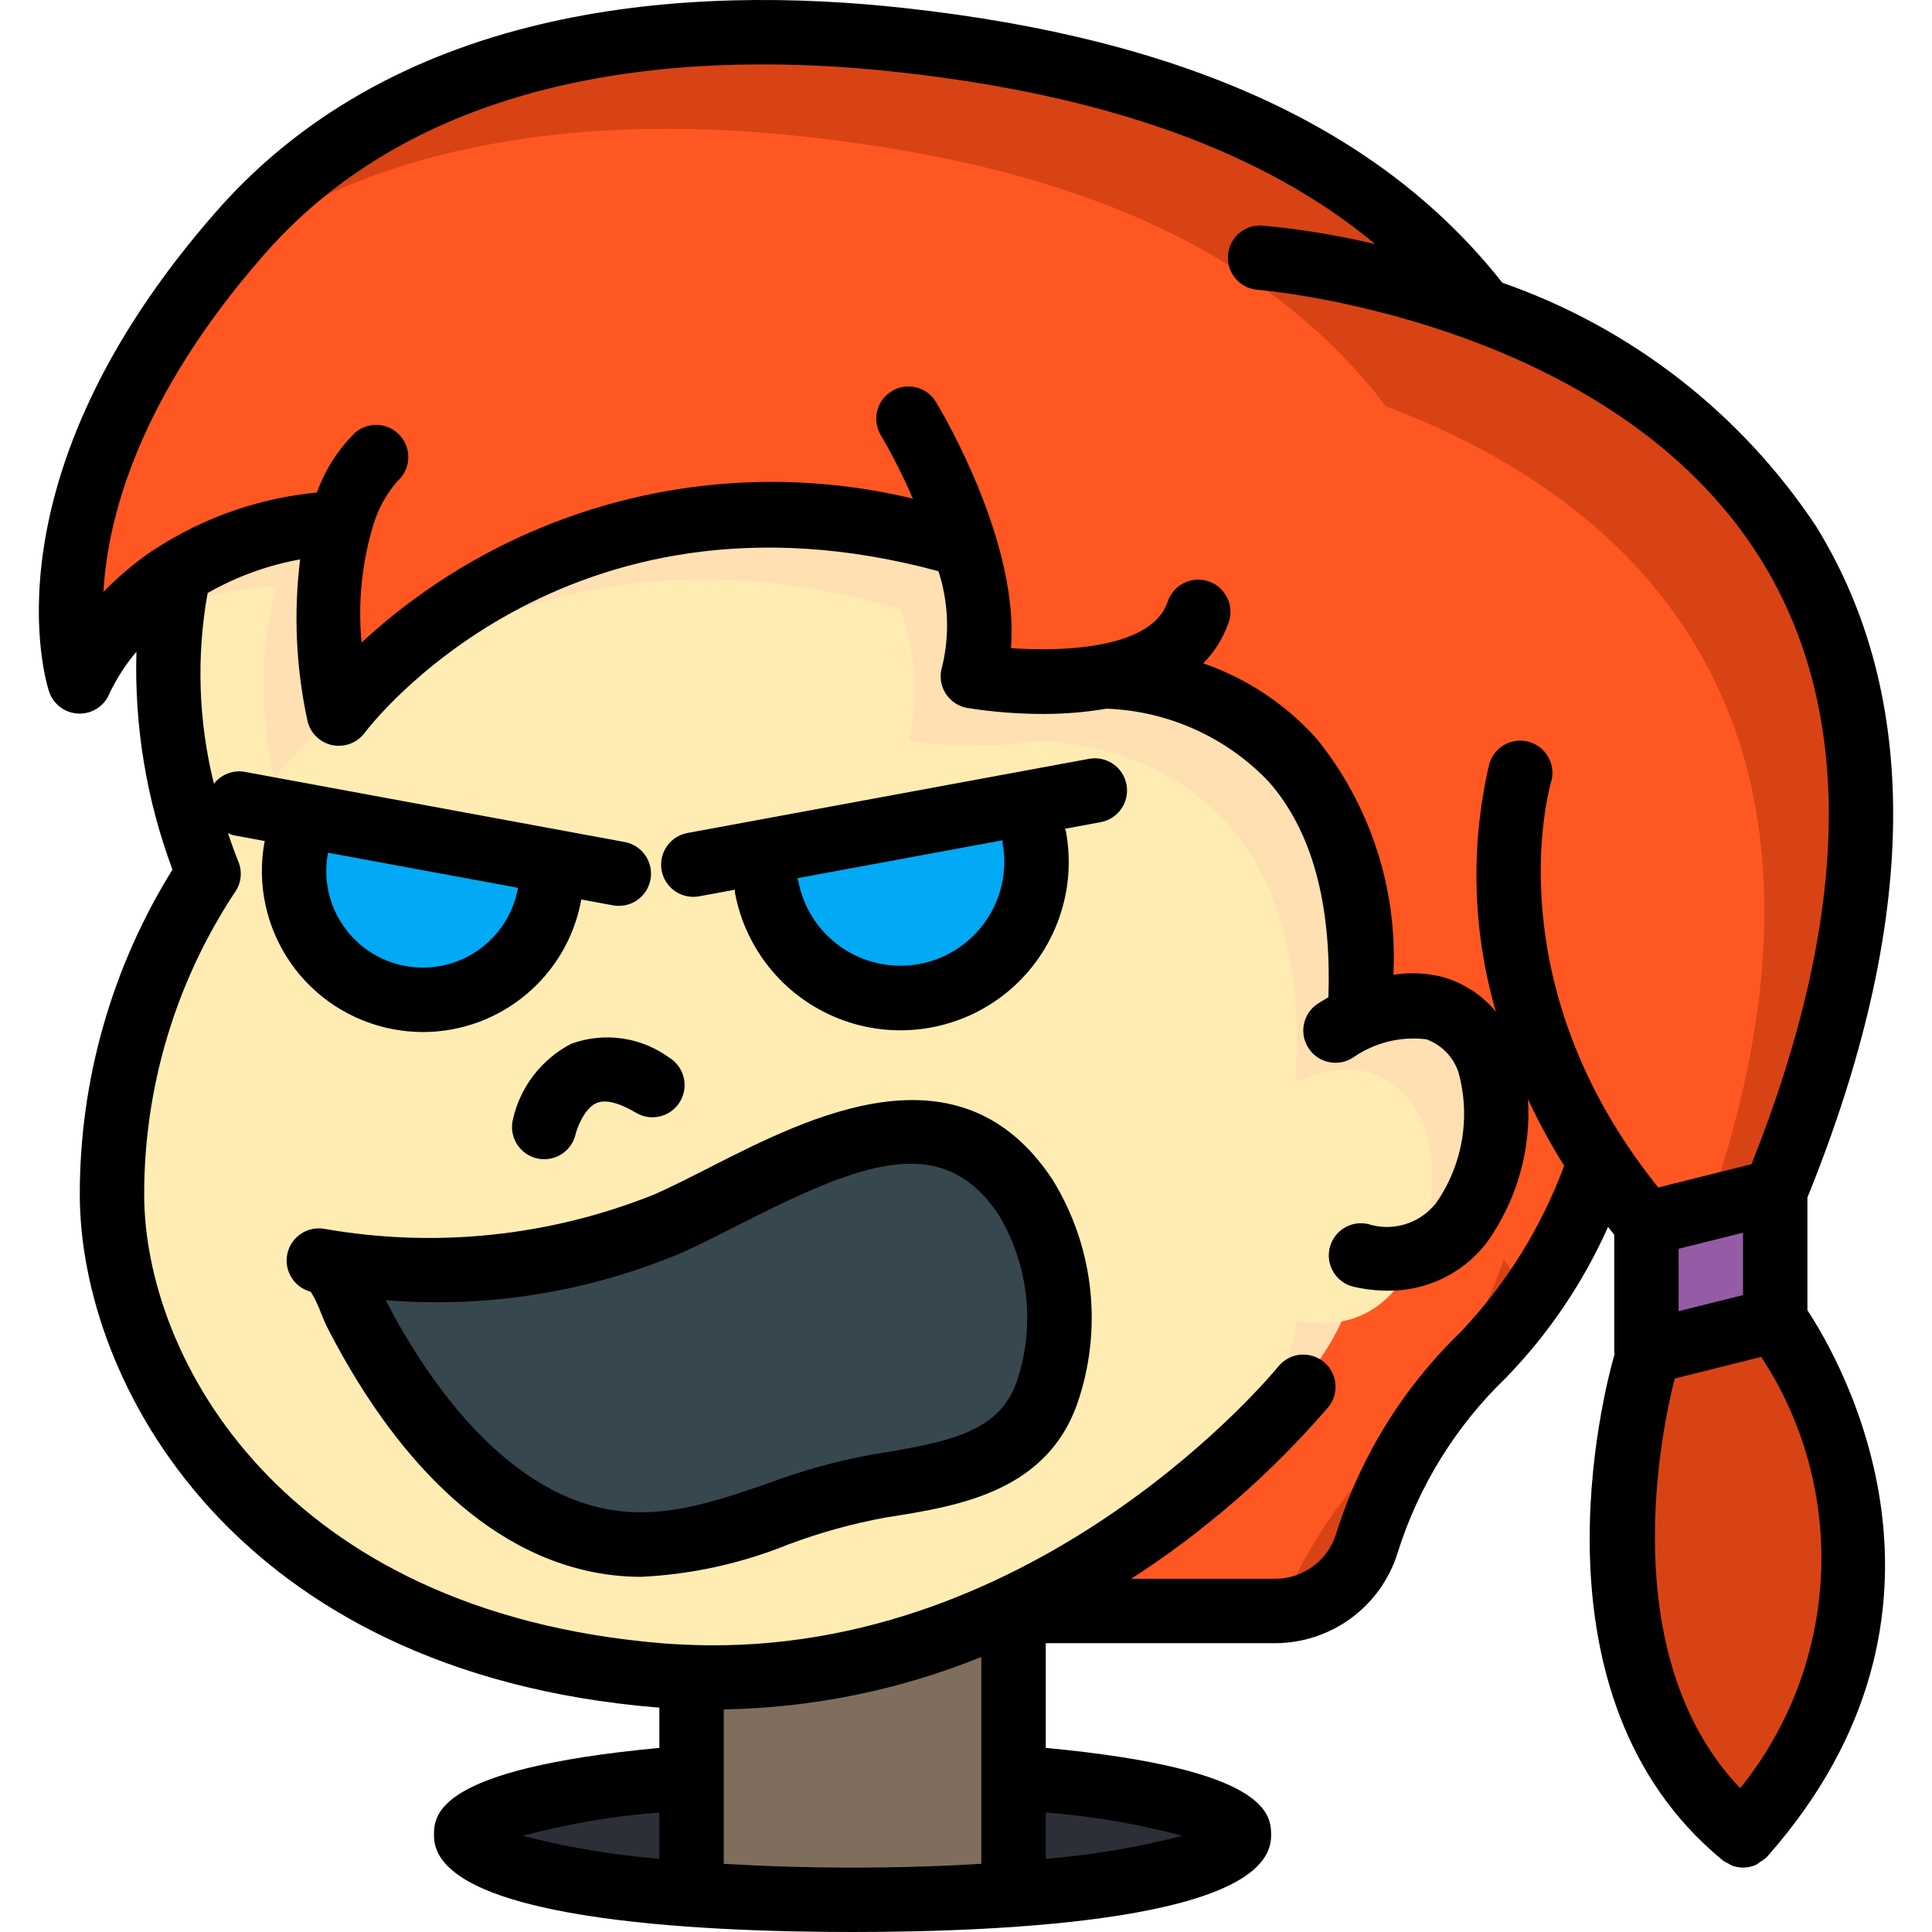 <?xml version="1.0" encoding="iso-8859-1"?>
<!-- Generator: Adobe Illustrator 19.0.0, SVG Export Plug-In . SVG Version: 6.00 Build 0)  -->
<svg version="1.1" id="Capa_1" xmlns="http://www.w3.org/2000/svg" xmlns:xlink="http://www.w3.org/1999/xlink" x="0px" y="0px"
	 viewBox="0 0 512.024 512.024" style="enable-background:new 0 0 512.024 512.024;" xml:space="preserve">
<g transform="translate(0 -1)">
	<g transform="translate(1 1)">
		<path style="fill:#D84315;" d="M469.467,349.89c0,0,51.883,68.267-8.533,136.533c-1.963-1.621-3.755-3.243-5.461-4.949
			c-43.861-43.264-20.139-121.088-20.139-121.088V324.29c-4.416-5.103-8.492-10.491-12.203-16.128
			c-4.657,12.585-10.817,24.562-18.347,35.669c-3.756,5.423-7.983,10.506-12.629,15.189c-14.357,13.79-24.985,30.994-30.891,50.005
			c-3.081,10.186-12.24,17.328-22.869,17.835c-0.509,0.071-1.023,0.1-1.536,0.085h-69.205v44.117
			c35.243,2.645,59.733,8.619,59.733,15.445c0,6.144-20.053,11.605-50.091,14.592c-3.072,0.341-6.315,0.597-9.643,0.853
			c-12.971,0.939-27.477,1.536-42.667,1.536c-15.189,0-29.696-0.597-42.667-1.536c-11.822-0.811-23.589-2.292-35.243-4.437
			c-15.275-2.987-24.491-6.827-24.491-11.008c0-5.035,13.141-9.557,34.133-12.629c7.595-1.195,16.213-2.133,25.6-2.816V444.44
			c-2.816,0-5.717-0.256-8.533-0.427c-102.4-8.533-145.067-76.459-145.067-127.488c-0.098-30.245,8.814-59.833,25.6-84.992
			c-10.118-23.99-13.11-50.386-8.619-76.032l-4.693-0.256c-8.963,6.584-16.147,15.293-20.907,25.344
			c0,0-15.787-47.189,36.267-111.36c2.048-2.475,4.182-5.035,6.4-7.595c43.349-49.408,112.896-57.856,174.933-51.029
			c56.917,6.229,115.968,22.869,152.832,69.717c0.427,0.597,0.939,1.195,1.365,1.792c61.099,22.869,139.776,82.176,77.568,233.643
			V349.89z"/>
		<path style="fill:#FF5722;" d="M443.867,375.49c0,0,37.461,49.323,11.605,105.984c-43.861-43.264-20.139-121.088-20.139-121.088
			V324.29c-4.416-5.103-8.492-10.491-12.203-16.128c-4.657,12.585-10.817,24.562-18.347,35.669
			c-2.645-3.413-5.035-6.741-7.253-10.069c-6.646,18.937-17.2,36.265-30.976,50.859c-12.309,11.897-21.913,26.303-28.16,42.24
			c-0.509,0.071-1.023,0.1-1.536,0.085h-69.205v25.6h-25.6v44.117c11.822,0.811,23.589,2.292,35.243,4.437
			c-3.072,0.341-6.315,0.597-9.643,0.853c-12.971,0.939-27.477,1.536-42.667,1.536c-15.189,0-29.696-0.597-42.667-1.536
			c-11.822-0.811-23.589-2.292-35.243-4.437c3.072-0.341,6.315-0.597,9.643-0.853V473.88c7.595-1.195,16.213-2.133,25.6-2.816
			V444.44c-2.816,0-5.717-0.256-8.533-0.427c-102.4-8.533-145.067-76.459-145.067-127.488c-0.098-30.245,8.814-59.833,25.6-84.992
			c-10.118-23.99-13.11-50.386-8.619-76.032l-4.693-0.256c-8.963,6.584-16.147,15.293-20.907,25.344
			c0,0-15.787-47.189,36.267-111.36c43.093-33.451,102.229-38.912,155.733-33.024c56.917,6.229,115.968,22.869,152.832,69.717
			c0.427,0.597,0.939,1.195,1.365,1.792c61.099,22.869,139.776,82.176,77.568,233.643V375.49z"/>
		<path style="fill:#FFE0B2;" d="M377.393,331.202c-5.559,2.557-11.834,3.1-17.749,1.536c-1.303,9.482-4.778,18.535-10.155,26.453
			c-3.353,5.344-7.15,10.396-11.349,15.104l-1.536,1.792c-12.028,12.991-25.68,24.377-40.619,33.877
			c-9.608,6.395-19.709,12.016-30.208,16.811c-26.069,12.292-54.643,18.34-83.456,17.664c-2.816,0-5.717-0.256-8.533-0.427
			c-102.4-8.533-145.067-76.459-145.067-127.488c-0.098-30.245,8.814-59.833,25.6-84.992c-7.991-19.482-11.547-40.499-10.411-61.525
			c0.194-4.877,0.793-9.729,1.792-14.507l-4.693-0.256c1.024-0.768,2.133-1.536,3.243-2.304h0.171
			c13.338-8.828,28.821-13.871,44.8-14.592c-4.309,16.633-4.456,34.071-0.427,50.773c0,0,56.32-77.141,165.803-44.715
			c4.161,11.132,4.933,23.246,2.219,34.816c11.625,1.757,23.447,1.757,35.072,0c21.675,1.195,72.619,12.459,67.499,90.453
			c9.045-3.925,25.429-7.765,33.877,10.923C398.555,292.29,395.483,322.669,377.393,331.202z"/>
		<path style="fill:#FFECB3;" d="M377.393,322.669c-2.901,14.165-11.435,28.075-27.904,27.989c-2.33-0.009-4.65-0.296-6.912-0.853
			c-0.674,5.511-2.17,10.89-4.437,15.957l-1.536,1.792c-12.028,12.991-25.68,24.377-40.619,33.877
			c-9.608,6.395-19.709,12.016-30.208,16.811c-26.069,12.292-54.643,18.34-83.456,17.664c-2.816,0-5.717-0.256-8.533-0.427
			c-102.4-8.533-145.067-76.459-145.067-127.488c-0.098-30.245,8.814-59.833,25.6-84.992c-7.991-19.482-11.547-40.499-10.411-61.525
			c9.035-3.502,18.569-5.547,28.245-6.059c-4.309,16.633-4.456,34.071-0.427,50.773c0,0,56.32-77.141,165.803-44.715
			c4.161,11.132,4.933,23.246,2.219,34.816c11.625,1.757,23.447,1.757,35.072,0c21.675,1.195,72.619,12.459,67.499,90.453
			c9.045-3.925,25.429-7.765,33.877,10.923C378.973,305.716,379.388,314.391,377.393,322.669L377.393,322.669z"/>
		<g>
			<path style="fill:#02A9F4;" d="M203.02,232.426c2.34,12.673,11.263,23.134,23.408,27.444c12.145,4.31,25.667,1.813,35.471-6.55
				c9.805-8.363,14.403-21.321,12.063-33.994"/>
			<path style="fill:#02A9F4;" d="M77.502,223c-3.423,18.538,8.83,36.341,27.368,39.764c18.538,3.423,36.341-8.83,39.764-27.368"/>
		</g>
		<path style="fill:#37474F;" d="M89.873,335.273c0.092-0.058,0.188-0.108,0.289-0.15c1.37-0.575,3.205,0.155,4.608,0.299
			c3.75,0.386,7.509,0.665,11.278,0.835c7.531,0.344,15.075,0.233,22.592-0.331c14.722-1.001,29.213-4.184,42.999-9.445
			c1.768-0.691,3.52-1.423,5.255-2.194c28.916-12.857,70.598-43.628,94.804-6.946c9.19,15.117,11.418,33.461,6.114,50.339
			c-6.255,20.339-26.204,23.187-45.252,26.174c-25.854,4.053-48.217,20.493-75.836,13.986c-29.195-6.879-49.99-35.476-62.471-59.825
			c-0.978-1.907-1.641-3.95-2.448-5.931C91.247,340.716,87.829,336.578,89.873,335.273z"/>
		<path style="fill:#7F6E5D;" d="M267.654,426.946v75.008c-12.971,0.939-27.477,1.536-42.667,1.536
			c-15.189,0-29.696-0.597-42.667-1.536V444.44c28.813,0.676,57.388-5.372,83.456-17.664l0.085,0.171H267.654z"/>
		<g>
			<path style="fill:#2C2F38;" d="M182.321,471.064v30.891c-35.243-2.731-59.733-8.619-59.733-15.445
				C122.587,479.682,147.078,473.709,182.321,471.064z"/>
			<path style="fill:#2C2F38;" d="M327.387,486.509c0,6.827-24.491,12.715-59.733,15.445v-30.891
				C302.897,473.709,327.387,479.682,327.387,486.509z"/>
		</g>
		<polygon style="fill:#955BA5;" points="469.467,315.757 469.467,349.89 435.334,358.424 435.334,324.29 		"/>
		<path style="fill:#D84315;" d="M460.934,486.424c-51.2-41.984-25.6-126.037-25.6-126.037v-1.963l34.133-8.533
			C469.467,349.89,521.35,418.157,460.934,486.424z"/>
	</g>
	<g>
		<path d="M288.608,202.107l-106.413,19.654c-4.337,0.8-7.349,4.774-6.949,9.166c0.4,4.392,4.081,7.756,8.491,7.759
			c0.523,0,1.044-0.048,1.558-0.142l9.483-1.752c0.023,0.243-0.057,0.47-0.012,0.714c2.879,15.686,13.913,28.641,28.941,33.98
			c15.028,5.338,31.762,2.247,43.892-8.107c12.129-10.355,17.807-26.397,14.892-42.076c-0.045-0.243-0.201-0.427-0.266-0.661
			l9.482-1.752c4.635-0.856,7.698-5.307,6.842-9.942C297.694,204.314,293.243,201.251,288.608,202.107L288.608,202.107z
			 M243.629,256.486c-14.951,2.741-29.3-7.135-32.079-22.079c-0.045-0.244-0.201-0.428-0.266-0.663l54.436-10.054
			c0.023,0.242-0.057,0.469-0.012,0.713C268.449,239.355,258.573,253.705,243.629,256.486L243.629,256.486z"/>
		<path d="M142.379,308.019c0.61,0.137,1.233,0.206,1.858,0.204c3.996-0.005,7.454-2.782,8.321-6.683
			c0.237-1.063,2.15-6.763,5.563-8.229c3.112-1.321,7.846,1.05,10.408,2.583c4.04,2.415,9.273,1.102,11.694-2.935
			s1.115-9.272-2.919-11.698c-7.499-5.454-17.221-6.815-25.929-3.629c-7.902,4.105-13.572,11.509-15.475,20.208
			c-0.491,2.209-0.084,4.523,1.131,6.432C138.246,306.181,140.17,307.529,142.379,308.019L142.379,308.019z"/>
		<path d="M188.204,310.328c-5.129,2.608-10.05,5.121-14.642,7.163c-27.826,11.203-58.237,14.373-87.775,9.15
			c-4.491-0.686-8.733,2.268-9.647,6.719s1.819,8.837,6.217,9.977c1.078,1.749,1.973,3.605,2.671,5.537
			c0.612,1.525,1.196,2.921,1.766,4.033c12.817,25.004,35.038,56.446,68.108,64.237c4.933,1.167,9.985,1.754,15.054,1.75
			c13.371-0.645,26.538-3.541,38.946-8.567c8.4-3.16,17.066-5.559,25.896-7.167c19.412-3.038,43.571-6.817,51.308-31.971
			c6.09-19.31,3.479-40.315-7.154-57.546C254.504,276.578,214.6,296.89,188.204,310.328z M269.791,366.174
			c-4.288,13.954-17.075,16.912-38.417,20.25c-9.547,1.756-18.92,4.353-28.008,7.763c-14.971,5.129-29.104,9.967-44.546,6.35
			c-27.9-6.575-47.363-37.05-56.604-54.958c26.718,2.18,53.568-2.106,78.279-12.496c4.846-2.15,10.042-4.792,15.45-7.546
			c31.846-16.204,53.837-25.125,68.767-2.492C272.491,336.034,274.34,351.732,269.791,366.174L269.791,366.174z"/>
		<path d="M20.862,190.119l0.246,0.004c3.489,0.001,6.626-2.123,7.921-5.363c1.89-3.976,4.287-7.69,7.131-11.051
			c-0.581,19.688,2.662,39.302,9.549,57.755c-16.062,25.839-24.571,55.659-24.563,86.083c0,49.554,40.717,126.654,152.896,135.963
			c0.239,0.02,0.466,0.01,0.704,0.029v10.69c-59.563,5.601-59.733,17.884-59.733,23.265c0,22.212,69.504,25.529,110.933,25.529
			s110.933-3.317,110.933-25.529c0-5.38-0.171-17.664-59.733-23.265v-27.752h60.692c14.968,0.025,28.196-9.731,32.596-24.038
			c5.542-17.622,15.427-33.566,28.746-46.367c11.264-11.622,20.399-25.133,26.986-39.916c0.557,0.695,1.069,1.388,1.643,2.083
			v31.183c0,0.147,0.09,0.274,0.097,0.42c-2.844,9.916-23.969,90.67,28.361,133.944l0.021,0.028l0.033,0.02l0.209,0.184
			c0.497,0.359,1.033,0.661,1.597,0.901c0.296,0.192,0.604,0.365,0.922,0.519c2.084,0.769,4.388,0.678,6.404-0.254
			c0.344-0.217,0.673-0.457,0.984-0.72c0.696-0.369,1.335-0.836,1.897-1.388l0.197-0.236l0.007-0.006l0.005-0.009
			c57.358-65.088,19.342-131.092,10.466-144.575v-29.89c29.498-72.75,30.293-132.599,2.288-177.89
			c-19.928-30.013-49.129-52.681-83.146-64.544C365.951,35.091,314.1,11.274,239.641,3.124
			C183.475-3.056,106.262,1.278,57.362,57.003c-62.254,70.883-45.104,125.029-44.346,127.3
			C14.153,187.695,17.286,190.017,20.862,190.119z M174.746,481.351v12.27c-12.219-0.979-24.33-3.019-36.196-6.097
			C150.399,484.355,162.516,482.289,174.746,481.351L174.746,481.351z M191.812,494.961v-40.932
			c23.417-0.394,46.561-5.108,68.267-13.905v54.836c-10.191,0.607-21.482,0.996-34.133,0.996
			C213.294,495.957,202.003,495.568,191.812,494.961L191.812,494.961z M313.341,487.524c-11.866,3.078-23.977,5.118-36.196,6.097
			v-12.27C289.375,482.288,301.492,484.355,313.341,487.524L313.341,487.524z M387.141,353.97
			c-15.344,14.819-26.716,33.258-33.071,53.621c-2.226,7.079-8.813,11.875-16.233,11.821h-38.033
			c19.514-12.593,37.115-27.928,52.262-45.533c1.91-2.377,2.406-5.593,1.303-8.436c-1.104-2.843-3.64-4.88-6.654-5.346
			c-3.014-0.465-6.047,0.712-7.957,3.09c-0.631,0.794-62.91,76.895-155.175,73.774c-0.107-0.004-0.196-0.061-0.304-0.061
			c-0.061,0-0.111,0.034-0.172,0.035c-2.534-0.093-5.079-0.215-7.657-0.431C74.762,428.149,38.212,360.786,38.212,317.549
			c-0.022-28.377,8.282-56.138,23.883-79.842c1.797-2.387,2.215-5.54,1.1-8.312c-1.031-2.568-1.952-5.099-2.792-7.596
			c0.433,0.221,0.885,0.402,1.35,0.542l8.435,1.558c-0.015,0.07-0.064,0.121-0.077,0.192c-2.058,11.128,0.391,22.617,6.807,31.939
			c6.416,9.322,16.273,15.713,27.402,17.765c2.588,0.479,5.214,0.72,7.846,0.721c20.539-0.057,38.125-14.732,41.858-34.929
			c0.013-0.071-0.015-0.137-0.004-0.207l8.433,1.557c0.514,0.094,1.036,0.142,1.558,0.142c4.409-0.005,8.089-3.368,8.489-7.759
			s-2.611-8.364-6.947-9.165l-100.7-18.596c-3.094-0.545-6.235,0.672-8.154,3.159c-4.115-16.543-4.686-33.77-1.675-50.549
			c7.607-4.342,15.897-7.359,24.516-8.921c-1.747,14.184-1.107,28.56,1.892,42.532c0.655,3.325,3.216,5.947,6.525,6.679
			c0.606,0.132,1.225,0.199,1.846,0.2c2.724,0.001,5.285-1.3,6.892-3.5c0.521-0.71,52.445-69.784,152.025-42.77
			c2.638,8.127,2.987,16.824,1.009,25.136c-0.79,2.368-0.504,4.962,0.784,7.101s3.446,3.606,5.908,4.016
			c6.656,1.048,13.383,1.575,20.121,1.575c5.606,0.002,11.202-0.466,16.73-1.4c16.244,0.598,31.616,7.496,42.862,19.233
			c11.507,12.983,16.795,32.284,15.91,57.267c-1.441,0.812-2.526,1.495-2.89,1.742c-3.905,2.638-4.932,7.943-2.294,11.848
			c2.638,3.905,7.943,4.932,11.848,2.294c5.634-3.899,12.503-5.594,19.304-4.763c3.99,1.447,7.108,4.625,8.479,8.642
			c3.325,11.874,1.167,24.613-5.883,34.729c-4.265,5.471-11.492,7.697-18.096,5.575c-4.593-1.003-9.132,1.899-10.149,6.489
			s1.871,9.138,6.457,10.169c2.947,0.667,5.958,1.009,8.979,1.021c10.152,0.113,19.78-4.503,26.05-12.488
			c8.021-11.082,11.947-24.603,11.11-38.257c2.816,6.075,6.016,11.965,9.58,17.633C408.469,326.321,399.15,341.294,387.141,353.97
			L387.141,353.97z M86.892,226.982l50.426,9.312c-0.015,0.07-0.064,0.121-0.077,0.192c-2.567,13.903-15.918,23.092-29.821,20.525
			s-23.092-15.918-20.525-29.821C86.908,227.119,86.88,227.053,86.892,226.982z M444.875,331.954l17.067-4.267v16.541l-17.067,4.267
			V331.954z M461.189,474.912c-33.807-35.492-20.567-96.072-17.342-108.568l22.92-5.73
			C489.925,395.883,487.671,442.066,461.189,474.912z M70.187,68.265c44.058-50.217,115.467-53.921,167.592-48.175
			c55.539,6.079,97.31,21.144,126.668,45.598c-9.832-2.331-19.815-3.971-29.876-4.907c-4.699-0.349-8.791,3.178-9.14,7.877
			c-0.349,4.699,3.178,8.791,7.877,9.14c0.933,0.071,94.063,7.808,133.521,71.733c24.638,39.908,23.746,93.729-2.638,160
			l-24.717,6.179c-43.275-53.796-29.038-105.267-28.404-107.458c0.868-2.922,0.111-6.085-1.986-8.298
			c-2.097-2.213-5.215-3.139-8.179-2.429c-2.965,0.709-5.325,2.947-6.193,5.869c-5.088,21.698-4.489,44.341,1.736,65.74
			c-3.595-4.359-8.415-7.54-13.836-9.132c-4.349-1.153-8.891-1.379-13.332-0.664c1.158-22.666-6.097-44.962-20.372-62.607
			c-8.154-9.084-18.486-15.942-30.023-19.93c3.053-3.091,5.367-6.832,6.769-10.945c0.965-2.892,0.313-6.08-1.71-8.361
			c-2.023-2.282-5.109-3.311-8.096-2.7c-2.987,0.611-5.422,2.769-6.386,5.661c-4.087,12.267-26.879,13.338-41.542,12.321
			c2.217-27.429-17.338-61.033-19.846-65.213c-2.425-4.041-7.667-5.35-11.708-2.925c-4.041,2.425-5.35,7.667-2.925,11.708
			c3.167,5.421,6,11.031,8.483,16.798c-52.011-12.5-106.829,1.809-146.095,38.135c-1.023-10.598,0.067-21.293,3.209-31.467
			c1.29-4.19,3.456-8.057,6.354-11.346c3.465-3.128,3.774-8.459,0.694-11.966c-3.081-3.507-8.408-3.888-11.956-0.854
			c-4.534,4.468-8.005,9.897-10.159,15.886c-15.22,1.46-29.866,6.558-42.703,14.864c-0.282,0.148-0.554,0.312-0.817,0.492
			c-4.706,3.21-9.075,6.89-13.037,10.983C28.508,138.274,36.67,106.424,70.187,68.265z"/>
	</g>
</g>
<g>
</g>
<g>
</g>
<g>
</g>
<g>
</g>
<g>
</g>
<g>
</g>
<g>
</g>
<g>
</g>
<g>
</g>
<g>
</g>
<g>
</g>
<g>
</g>
<g>
</g>
<g>
</g>
<g>
</g>
</svg>
